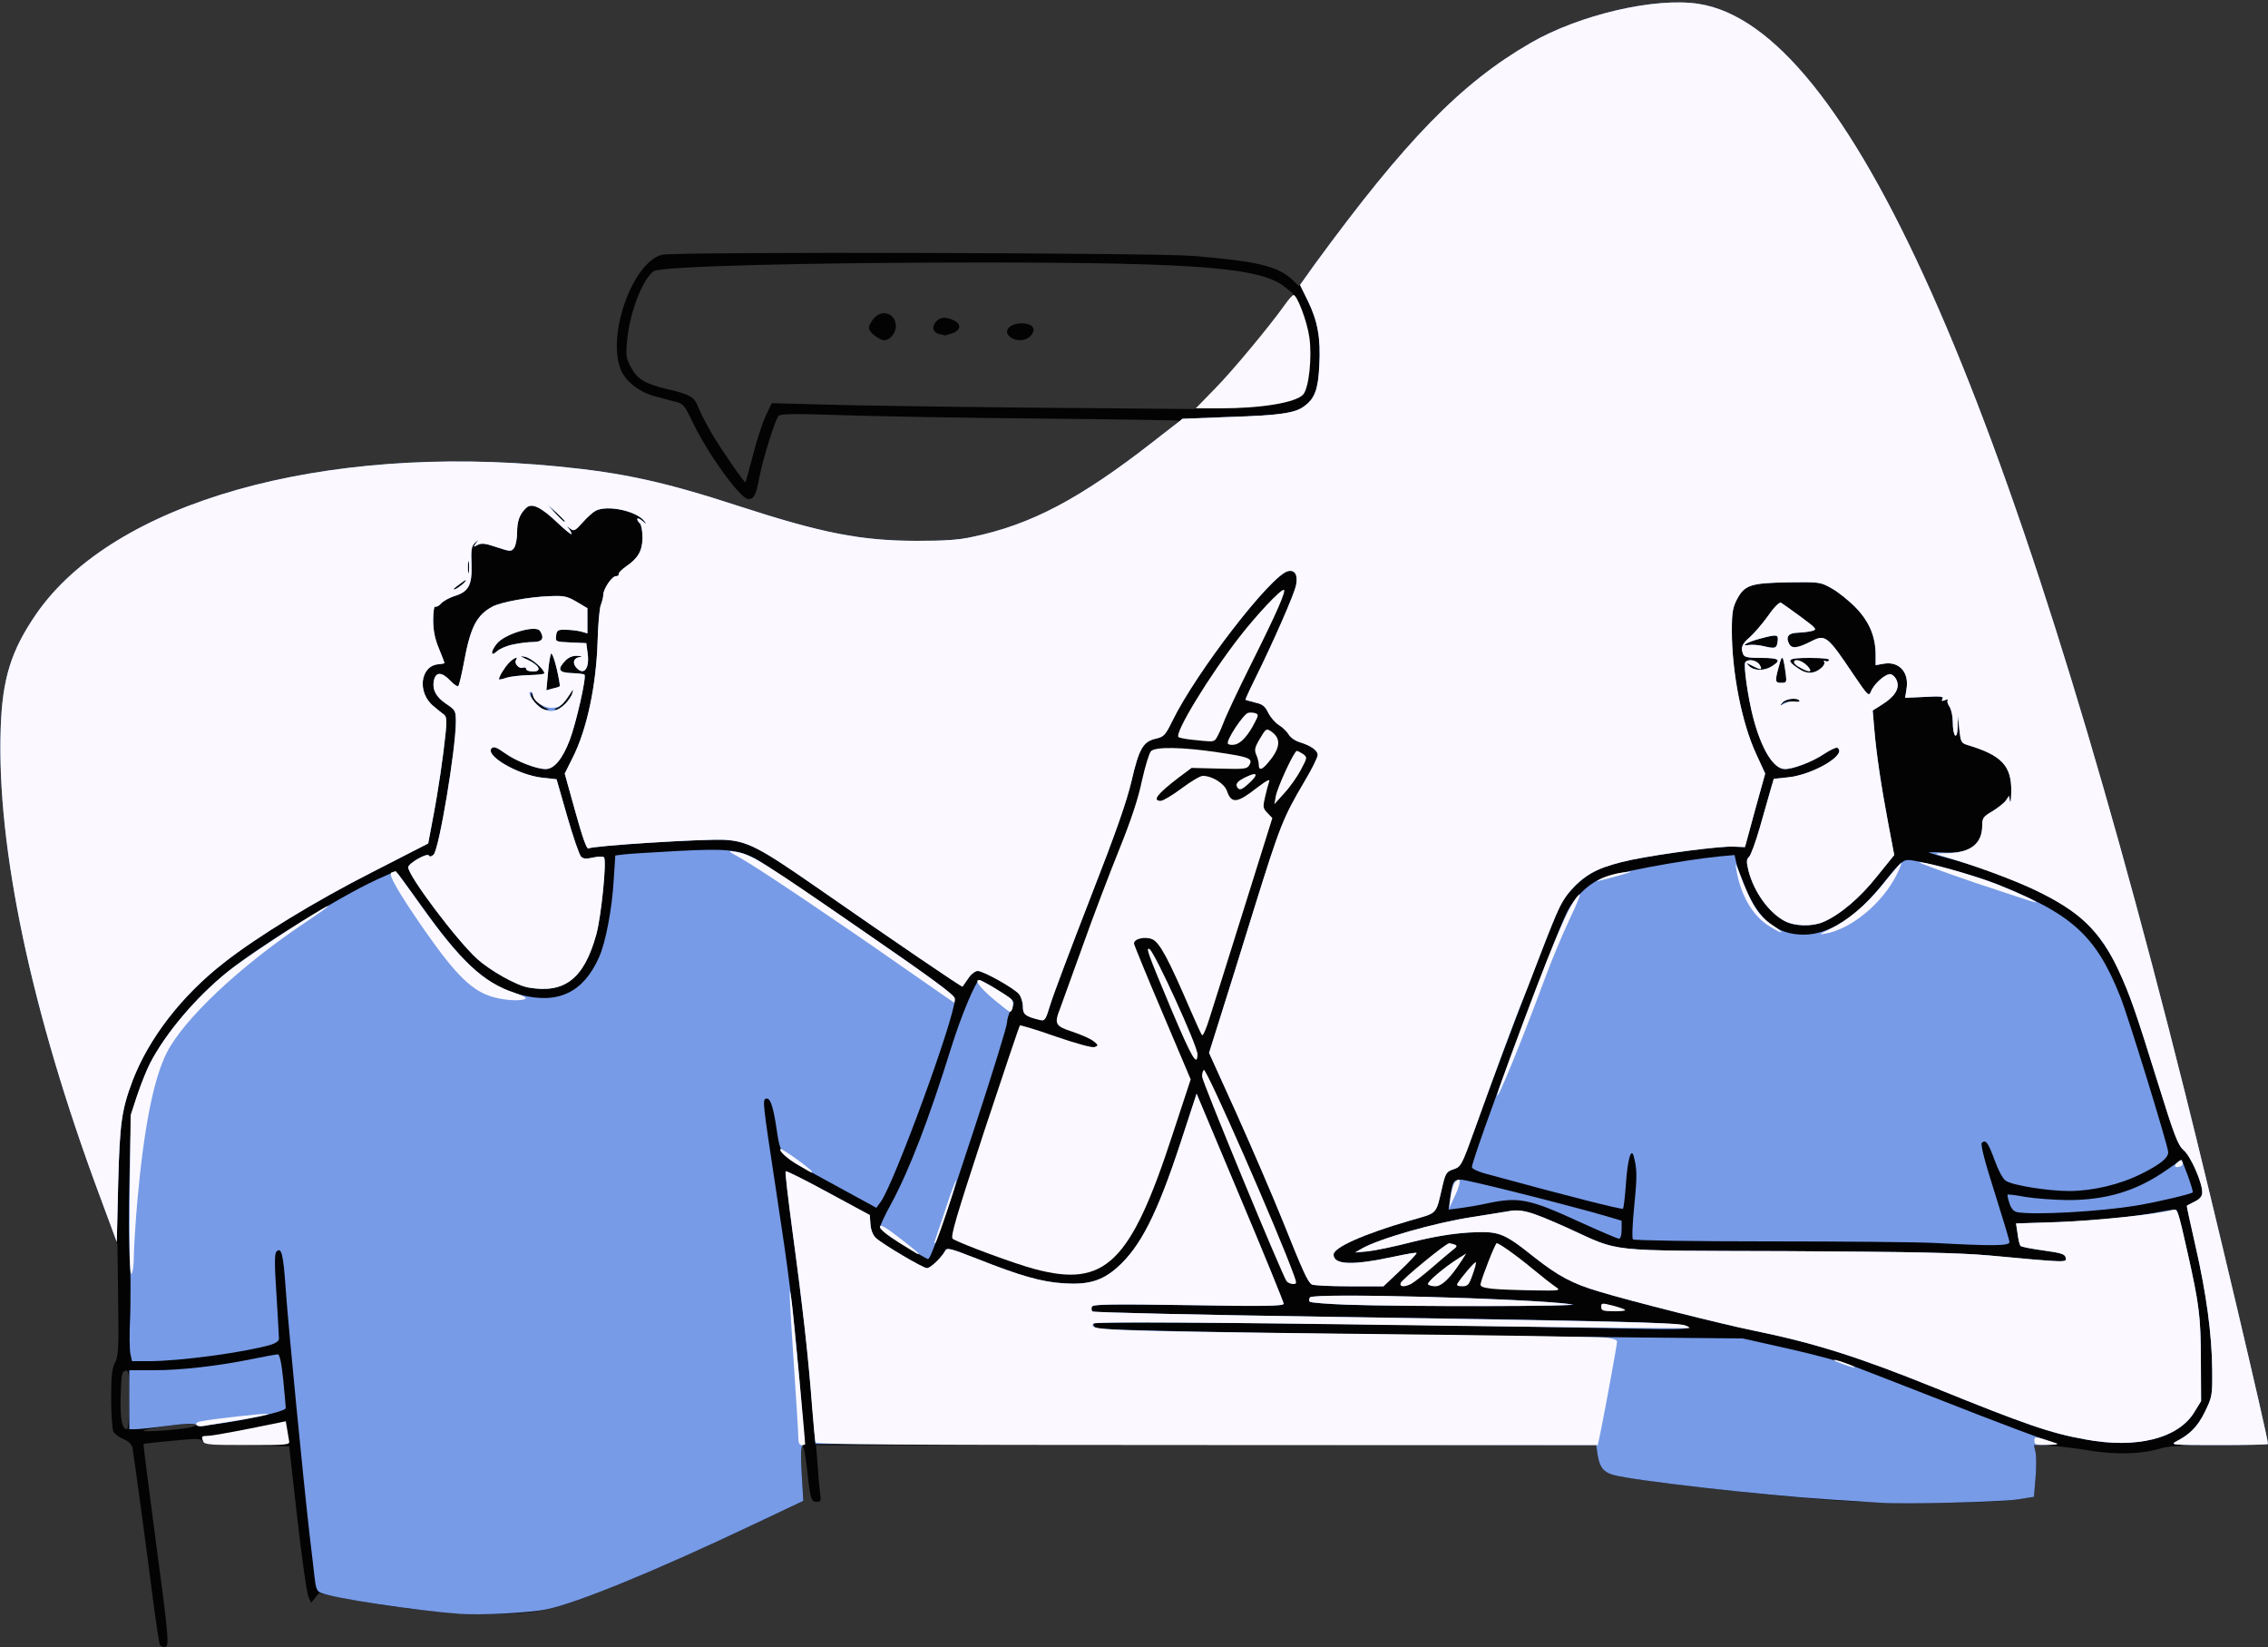 <!DOCTYPE svg PUBLIC "-//W3C//DTD SVG 20010904//EN" "http://www.w3.org/TR/2001/REC-SVG-20010904/DTD/svg10.dtd">
<svg version="1.0" xmlns="http://www.w3.org/2000/svg" width="1000px" height="726px" viewBox="0 0 10000 7260" preserveAspectRatio="xMidYMid meet">
<rect x="0" y="0" width="10000" height="7260" fill="#333333" stroke="none"/>
<g id="layer101" fill="#030303" stroke="none">
<path d="M705 7251 c-3 -6 -14 -77 -25 -158 -33 -260 -91 -687 -96 -711 -3 -15 -17 -29 -39 -38 -19 -8 -39 -23 -45 -33 -5 -11 -10 -76 -10 -146 0 -99 4 -133 17 -158 15 -28 17 -62 14 -277 l-3 -245 -78 -210 c-302 -813 -455 -1536 -437 -2063 7 -221 46 -345 157 -506 340 -492 1260 -752 2300 -650 288 28 470 68 795 174 373 121 539 153 785 154 177 0 266 -13 410 -60 109 -36 265 -116 390 -199 109 -73 363 -265 357 -271 -1 -1 -277 -6 -612 -9 -336 -3 -729 -10 -875 -15 -202 -7 -268 -6 -277 3 -15 16 -68 185 -84 267 -15 81 -24 100 -49 100 -35 0 -178 -197 -248 -343 -34 -72 -40 -78 -77 -87 -22 -6 -59 -15 -83 -22 -68 -17 -126 -60 -151 -110 -70 -146 44 -479 177 -515 50 -14 2170 -9 2342 5 287 24 375 45 441 108 l26 25 155 -208 c349 -469 578 -697 867 -864 215 -124 548 -202 741 -172 656 102 1365 1690 2145 4803 121 482 365 1516 365 1545 0 3 -96 5 -212 5 -155 0 -226 4 -260 14 -83 26 -194 29 -308 11 -58 -10 -138 -20 -179 -22 l-73 -5 7 32 c4 18 4 70 0 115 l-7 83 -86 13 c-112 17 -587 18 -812 1 -353 -27 -876 -88 -959 -111 -42 -13 -58 -34 -67 -88 l-6 -43 -1720 0 -1720 0 7 88 c3 48 8 104 11 125 5 32 3 37 -14 37 -26 0 -29 -10 -43 -140 -17 -152 -33 -143 -24 13 l7 124 -214 100 c-438 208 -780 348 -923 379 -170 36 -528 18 -853 -45 l-146 -28 -17 21 -17 21 -12 -26 c-7 -15 -29 -170 -49 -345 l-36 -319 -184 -3 c-153 -2 -186 -5 -196 -18 -10 -14 -25 -14 -135 -3 -69 6 -126 13 -127 14 -2 1 22 187 52 414 60 449 63 481 41 481 -8 0 -17 -4 -21 -9z m135 -959 c20 -5 30 -11 24 -15 -13 -8 -222 18 -232 29 -8 8 155 -3 208 -14z m-270 -123 c0 -119 -2 -130 -17 -127 -16 3 -18 18 -21 111 -3 102 6 147 28 147 6 0 10 -53 10 -131z m7 -512 c-2 -23 -3 -1 -3 48 0 50 1 68 3 42 2 -26 2 -67 0 -90z m2743 -3651 c16 -64 42 -142 56 -173 l27 -56 216 6 c119 4 538 10 932 14 l717 6 74 -74 c83 -84 182 -200 288 -339 l72 -95 -33 -27 c-105 -88 -374 -110 -1329 -111 -785 0 -1424 17 -1457 38 -49 33 -108 185 -118 308 -6 63 -4 78 17 116 27 52 62 73 163 97 99 23 117 34 134 79 8 22 35 74 59 115 43 73 145 221 149 216 1 -1 16 -55 33 -120z"/>
<path d="M3856 1479 c-31 -25 -32 -38 -5 -73 36 -46 99 -26 99 33 0 30 -27 61 -52 61 -8 0 -27 -9 -42 -21z"/>
<path d="M4456 1487 c-42 -30 6 -71 69 -60 34 7 42 28 20 53 -21 23 -63 26 -89 7z"/>
<path d="M4143 1473 c-29 -6 -37 -32 -17 -54 20 -22 42 -24 79 -7 35 16 32 44 -6 57 -18 6 -32 10 -33 10 -1 -1 -11 -4 -23 -6z"/>
</g>
<g id="layer102" fill="#779be7" stroke="none">
<path d="M2030 7114 c-195 -14 -559 -69 -616 -93 -17 -7 -22 -21 -27 -68 -4 -32 -13 -116 -22 -188 -28 -244 -94 -920 -105 -1080 -11 -158 -19 -190 -41 -168 -9 9 -9 56 0 190 6 98 11 185 11 194 0 10 -14 20 -37 27 -118 34 -402 72 -535 72 l-76 0 -7 -32 c-4 -17 -5 -93 -1 -167 3 -75 3 -185 -2 -246 -4 -60 -5 -229 -1 -375 5 -255 7 -268 34 -350 15 -47 40 -110 55 -140 68 -133 202 -292 343 -406 137 -111 490 -329 657 -406 83 -38 85 -39 100 -20 8 11 64 88 124 171 163 226 270 319 411 356 166 43 277 -10 346 -165 29 -63 58 -215 65 -342 l7 -107 41 -5 c23 -3 129 -9 236 -15 212 -11 262 -6 339 33 26 13 235 153 464 311 339 233 417 291 417 309 0 82 -268 814 -327 894 l-19 26 -207 -113 c-233 -128 -212 -105 -237 -261 -14 -83 -26 -113 -43 -107 -15 5 -15 12 43 392 62 407 74 508 105 849 18 205 22 282 14 287 -8 5 -9 41 -4 126 l7 119 -214 101 c-438 208 -783 349 -918 377 -78 16 -285 26 -380 20z"/>
<path d="M8290 6624 c-30 -2 -129 -8 -220 -14 -308 -20 -871 -84 -959 -109 -42 -13 -58 -34 -67 -88 l-6 -43 -1721 -2 -1722 -3 -17 -205 c-20 -237 -36 -375 -84 -734 -19 -142 -33 -261 -30 -263 3 -3 87 39 188 94 l183 99 3 41 c2 26 11 48 25 61 31 28 207 132 224 132 15 0 61 -43 79 -74 9 -18 17 -16 143 33 192 76 284 102 382 108 107 7 168 -11 234 -69 103 -91 176 -234 280 -550 l71 -217 192 457 c106 251 192 463 192 469 0 10 -87 12 -418 6 -330 -5 -420 -4 -427 6 -4 7 -3 17 2 22 5 5 488 15 1083 24 1292 18 1524 25 1542 43 11 12 -36 13 -287 8 -932 -20 -2322 -33 -2333 -22 -4 4 1 13 10 20 16 11 844 26 2417 42 l435 4 205 46 c113 25 244 61 291 79 47 18 202 78 345 134 273 108 506 195 540 204 11 2 -6 5 -38 6 l-59 1 7 31 c4 17 4 69 0 114 l-7 83 -76 12 c-76 11 -495 21 -602 14z"/>
<path d="M9595 6354 c62 -32 95 -66 127 -131 32 -66 33 -71 32 -188 -2 -156 -25 -329 -74 -544 -22 -96 -39 -175 -38 -176 2 -2 18 -10 36 -19 23 -12 32 -23 32 -41 0 -43 -51 -159 -82 -185 -25 -22 -41 -63 -113 -295 -98 -315 -124 -391 -175 -500 -50 -108 -114 -191 -191 -250 -110 -83 -340 -183 -553 -240 -49 -13 -90 -26 -92 -27 -1 -2 30 -2 69 0 113 5 167 -33 167 -120 0 -32 5 -39 45 -62 24 -15 51 -36 59 -47 l14 -21 4 23 c3 13 5 -5 6 -41 2 -114 -42 -161 -193 -206 -28 -9 -30 -13 -36 -69 l-6 -60 -1 50 c-3 64 -22 41 -22 -25 0 -25 -7 -55 -15 -66 -8 -12 -11 -24 -7 -28 3 -4 -2 -4 -12 0 -14 6 -17 4 -11 -6 6 -10 -9 -12 -78 -8 l-87 4 6 -38 c13 -75 -33 -125 -102 -112 l-34 6 0 -44 c0 -81 -27 -146 -86 -208 -30 -31 -78 -70 -107 -86 -51 -29 -54 -29 -195 -27 -165 3 -190 12 -224 76 -18 35 -22 58 -22 137 0 184 44 407 107 543 l40 87 -45 162 -44 162 -50 -2 c-58 -3 -312 30 -450 58 -54 11 -122 31 -150 44 -65 30 -135 98 -167 163 -29 57 -248 629 -357 932 -76 211 -78 214 -111 225 -30 10 -35 17 -47 66 -33 140 -18 123 -144 160 -207 60 -338 119 -338 150 0 46 83 49 268 9 52 -11 96 -19 98 -16 2 2 -29 36 -71 76 l-75 71 -153 0 c-83 0 -157 -4 -163 -8 -18 -11 -40 -60 -128 -280 -46 -114 -138 -327 -204 -474 l-121 -267 45 -143 c25 -79 95 -302 155 -497 113 -363 127 -398 223 -560 31 -52 56 -103 56 -113 0 -20 -29 -41 -81 -57 -20 -6 -41 -22 -48 -35 -7 -12 -26 -30 -42 -40 -16 -10 -37 -34 -47 -54 -14 -29 -25 -38 -57 -45 -22 -6 -41 -11 -43 -12 -2 -2 17 -43 41 -91 81 -164 176 -379 182 -417 8 -44 -6 -67 -37 -59 -75 19 -404 445 -509 660 -31 63 -37 70 -73 78 -56 13 -74 44 -107 187 -22 93 -69 227 -183 519 -84 216 -163 426 -175 466 -21 69 -24 73 -46 68 -65 -16 -75 -24 -75 -60 0 -18 -8 -43 -17 -54 -23 -27 -157 -102 -182 -102 -11 0 -30 14 -42 33 -12 17 -24 34 -25 36 -3 3 -274 -181 -655 -446 -242 -168 -295 -195 -393 -201 -91 -5 -586 26 -601 38 -7 6 -25 -42 -58 -161 l-47 -169 34 -68 c64 -126 105 -320 111 -517 2 -71 8 -143 14 -158 6 -16 11 -36 11 -45 0 -26 38 -82 55 -82 8 0 14 -4 13 -9 -2 -5 12 -20 31 -33 54 -37 73 -69 74 -127 0 -28 -5 -57 -11 -63 -21 -21 -13 -32 10 -12 19 16 20 16 9 1 -35 -45 -162 -72 -214 -46 -12 6 -38 29 -58 52 -33 37 -39 40 -55 27 -16 -12 -17 -12 -6 0 6 8 12 18 12 24 0 5 -27 -17 -60 -48 -74 -71 -116 -91 -140 -67 -29 27 -40 58 -40 108 0 27 -6 57 -13 68 -13 17 -16 17 -77 -3 -50 -17 -67 -19 -84 -10 -20 11 -20 10 -7 -8 14 -18 14 -18 -4 -2 -16 15 -19 30 -16 96 3 92 -13 121 -77 140 -21 7 -47 21 -57 32 -10 11 -22 17 -26 14 -5 -3 -9 24 -9 59 0 45 7 82 25 125 14 34 25 63 25 65 0 1 -12 4 -27 5 -81 7 -95 127 -20 186 17 15 38 31 46 37 10 9 11 28 6 78 -10 99 -32 253 -56 377 l-21 112 -246 126 c-252 128 -509 285 -655 400 -187 146 -331 333 -403 521 -48 129 -56 185 -63 455 l-6 255 -76 -205 c-300 -806 -454 -1532 -436 -2058 7 -221 46 -345 157 -506 340 -492 1260 -752 2300 -650 288 28 470 68 795 174 373 121 539 153 785 154 121 0 188 -4 250 -18 255 -53 471 -167 793 -418 l131 -102 206 -8 c220 -7 291 -17 330 -47 47 -34 62 -74 67 -179 7 -121 -7 -197 -51 -287 l-34 -69 65 -91 c400 -547 644 -798 952 -976 215 -124 548 -202 741 -172 656 102 1365 1690 2145 4803 121 482 365 1516 365 1545 0 3 -98 5 -217 5 -204 0 -216 -1 -188 -16z m-7544 -3790 c9 -11 2 -9 -18 6 -18 13 -33 25 -33 27 0 8 38 -17 51 -33z m16 -86 c-2 -13 -4 -3 -4 22 0 25 2 35 4 23 2 -13 2 -33 0 -45z m423 -181 c0 -2 -17 -19 -37 -38 l-38 -34 34 38 c33 34 41 42 41 34z"/>
<path d="M9195 6345 c-153 -27 -268 -67 -665 -228 -342 -138 -531 -197 -799 -252 -134 -27 -543 -130 -681 -172 -116 -34 -181 -69 -286 -152 -137 -109 -154 -115 -288 -108 -76 5 -154 18 -251 42 -77 20 -165 38 -195 41 l-55 5 29 -17 c77 -44 322 -114 486 -139 58 -9 125 -20 150 -24 67 -14 102 -4 270 71 243 110 148 100 965 103 558 3 759 7 895 19 346 32 343 32 338 10 -3 -16 -19 -21 -98 -32 -52 -7 -98 -16 -101 -20 -4 -4 -10 -28 -13 -53 l-7 -46 183 -6 c177 -7 356 -25 466 -48 30 -6 56 -8 59 -5 8 8 50 184 80 336 22 114 26 164 27 321 l1 185 -30 49 c-71 116 -255 162 -480 120z"/>
<path d="M570 6170 l0 -130 109 0 c120 0 285 -19 436 -50 53 -11 103 -20 110 -20 8 0 16 36 24 113 6 62 11 118 11 124 0 22 -374 91 -395 73 -8 -7 -51 -5 -125 5 -63 8 -126 15 -142 15 l-28 0 0 -130z"/>
<path d="M5938 5751 c-86 -3 -159 -9 -163 -13 -4 -4 -4 -12 1 -19 13 -21 998 5 1159 31 57 9 -753 10 -997 1z"/>
<path d="M3983 5487 c-57 -34 -103 -68 -103 -76 0 -8 22 -56 50 -106 81 -151 166 -372 265 -690 44 -141 109 -295 124 -295 11 0 124 69 141 86 13 13 13 18 -3 45 -9 17 -17 43 -17 57 0 15 -63 220 -141 457 -145 444 -196 585 -207 585 -4 0 -53 -28 -109 -63z"/>
<path d="M8530 5479 c-80 -4 -410 -7 -734 -7 -323 0 -592 -4 -596 -9 -5 -4 -2 -73 6 -151 13 -132 12 -160 -3 -216 -11 -40 -27 17 -34 122 -4 57 -10 106 -13 110 -5 5 -245 -56 -593 -151 -44 -11 -73 -25 -73 -32 0 -40 365 -1018 420 -1126 31 -61 86 -116 144 -144 50 -25 357 -83 528 -100 l66 -6 7 32 c4 18 23 70 42 116 58 138 139 203 255 203 115 0 236 -79 358 -234 61 -77 80 -95 102 -95 44 -1 286 64 389 105 335 132 441 228 548 498 35 88 211 659 211 685 0 25 -35 54 -118 95 -93 47 -215 76 -318 76 -95 0 -250 -25 -280 -45 -13 -8 -33 -46 -49 -90 -29 -79 -40 -94 -57 -77 -6 6 12 79 56 216 36 114 66 213 66 221 0 17 -71 18 -330 4z"/>
<path d="M6962 5385 c-218 -100 -265 -110 -402 -81 -36 8 -89 17 -119 21 l-54 7 7 -51 c10 -73 14 -81 48 -81 28 0 473 112 641 161 l67 20 0 39 c0 26 -5 40 -12 40 -7 0 -86 -34 -176 -75z"/>
<path d="M8893 5343 c-14 -3 -26 -16 -33 -39 -7 -20 -10 -37 -8 -38 1 -2 37 2 78 10 41 7 125 13 186 14 172 0 305 -40 439 -134 l64 -45 27 70 c14 39 24 72 22 75 -9 8 -153 42 -248 58 -163 27 -453 43 -527 29z"/>
<path d="M2330 4353 c-53 -9 -168 -74 -226 -126 -91 -83 -304 -366 -304 -404 0 -17 83 -65 91 -52 4 7 11 5 21 -4 24 -24 97 -461 98 -584 0 -50 -2 -53 -42 -80 -47 -31 -64 -66 -54 -107 9 -35 35 -34 71 4 15 16 31 27 35 25 4 -3 15 -49 25 -102 29 -159 56 -212 128 -250 38 -19 160 -42 249 -45 65 -3 78 0 121 25 l47 28 0 56 0 55 -27 -8 c-16 -4 -46 -8 -68 -8 -36 -1 -40 2 -43 26 -3 27 -3 27 65 30 l68 3 6 45 c9 65 -15 98 -47 66 -21 -21 -17 -44 9 -49 17 -3 15 -5 -9 -6 -20 -1 -38 7 -52 22 -36 38 -29 52 29 54 29 1 54 4 56 7 10 9 -38 218 -65 288 -32 84 -69 128 -106 128 -42 0 -131 -35 -181 -71 -35 -25 -48 -30 -57 -21 -32 32 116 118 222 130 l64 7 47 164 c26 90 53 169 61 177 10 10 23 11 53 4 22 -5 44 -5 48 -1 13 13 -12 261 -34 341 -54 194 -139 261 -299 233z m80 -1230 c-23 -9 -51 -36 -61 -58 -7 -18 -8 -18 -8 -2 -1 22 46 67 68 66 14 0 14 -1 1 -6z m82 -20 c23 -25 43 -63 34 -63 -2 0 -13 16 -25 35 -11 20 -31 40 -43 45 -14 5 -17 9 -7 9 8 1 27 -11 41 -26z m-24 -78 c2 -2 -4 -38 -14 -80 -10 -42 -21 -70 -25 -63 -3 7 -10 46 -13 87 l-7 74 28 -8 c15 -3 30 -8 31 -10z m-137 -49 c38 -1 69 -4 69 -8 0 -18 -58 -68 -85 -73 -26 -5 -24 -3 11 13 53 25 65 52 24 52 -17 0 -30 -5 -30 -11 0 -6 -6 -9 -14 -6 -17 7 -40 -18 -31 -33 12 -19 -11 -10 -32 13 -20 21 -43 60 -43 71 0 3 14 0 32 -6 17 -6 62 -11 99 -12z m-69 -135 c27 -6 67 -11 88 -11 41 0 52 -16 31 -49 -18 -28 -157 13 -191 57 -28 35 -27 59 1 33 12 -11 44 -25 71 -30z"/>
<path d="M7869 4060 c-70 -37 -136 -129 -160 -223 -9 -38 -9 -49 3 -60 8 -8 29 -66 47 -128 18 -63 39 -137 47 -165 l15 -51 58 -6 c113 -10 269 -102 222 -131 -5 -3 -32 10 -61 29 -49 33 -133 65 -170 65 -50 0 -103 -86 -140 -227 -23 -88 -43 -230 -35 -243 11 -17 50 -11 63 10 15 24 7 25 -33 4 -28 -14 -29 -14 -13 2 22 22 69 22 102 0 42 -27 31 -36 -48 -36 -58 0 -75 -3 -80 -16 -12 -30 -6 -45 30 -76 19 -17 56 -60 81 -95 27 -39 49 -60 56 -56 7 4 46 32 87 62 70 52 73 56 50 62 -14 4 -42 7 -63 8 -42 1 -55 18 -38 50 12 22 38 18 99 -13 60 -31 70 -23 184 147 63 93 68 98 77 76 13 -35 66 -81 87 -77 10 2 23 15 28 30 12 34 -10 69 -66 104 l-41 26 7 81 c9 108 30 250 62 419 l26 137 -76 94 c-75 95 -165 171 -239 202 -49 20 -124 18 -168 -5z m40 -968 c17 2 28 1 25 -4 -9 -15 -61 -8 -75 10 -13 15 -12 16 3 3 10 -7 31 -11 47 -9z m-35 -119 c-12 -87 -16 -92 -30 -38 -19 68 -18 75 10 75 23 0 24 -3 20 -37z m158 -30 c10 -9 15 -20 11 -26 -3 -5 -1 -7 5 -3 6 3 13 2 17 -4 4 -6 -26 -10 -85 -10 -101 0 -109 8 -49 48 36 25 70 23 101 -5z m-194 -116 c4 -31 -2 -32 -77 -12 -55 14 -93 36 -49 28 13 -2 41 0 63 5 53 13 59 10 63 -21z"/>
</g>
<g id="layer103" fill="#fbf9ff" stroke="none">
<path d="M896 6354 c-9 -23 -8 -24 22 -25 15 0 98 -15 184 -32 l158 -32 6 35 c3 19 7 43 9 53 3 16 -11 17 -185 17 -162 0 -189 -2 -194 -16z"/>
<path d="M3520 6338 c0 -18 -9 -166 -20 -328 -21 -310 -23 -378 -9 -270 7 50 59 606 59 626 0 2 -7 4 -15 4 -10 0 -15 -10 -15 -32z"/>
<path d="M3596 6358 c-3 -7 -9 -80 -16 -163 -14 -195 -42 -447 -86 -769 -19 -142 -33 -261 -30 -263 3 -3 87 39 188 94 l183 99 3 41 c2 26 11 48 25 61 31 28 207 132 224 132 15 0 61 -43 79 -74 9 -18 17 -16 143 33 192 76 284 102 382 108 107 7 168 -11 234 -69 103 -91 176 -234 280 -550 l71 -217 192 457 c106 251 192 463 192 469 0 10 -87 12 -418 6 -330 -5 -420 -4 -427 6 -4 7 -3 17 2 22 4 4 456 15 1003 23 1283 20 1580 26 1609 38 13 4 22 10 20 12 -2 2 -441 -2 -976 -9 -1195 -17 -1642 -20 -1651 -11 -29 30 34 33 1115 45 598 6 1112 14 1141 17 30 3 52 10 52 17 0 13 -50 287 -72 395 l-13 62 -1723 0 c-1369 0 -1723 -3 -1726 -12z"/>
<path d="M8970 6351 c0 -21 1 -21 100 12 8 3 -11 6 -42 6 -51 1 -58 -1 -58 -18z"/>
<path d="M9595 6354 c62 -32 95 -66 127 -131 32 -66 33 -71 32 -188 -2 -156 -25 -329 -74 -544 -22 -96 -39 -175 -38 -176 2 -2 18 -10 36 -19 23 -12 32 -23 32 -41 0 -43 -51 -159 -82 -185 -25 -22 -41 -63 -113 -295 -98 -315 -124 -391 -175 -500 -79 -170 -171 -258 -368 -352 -95 -45 -265 -108 -412 -151 -34 -10 -33 -10 25 -11 103 -2 155 -42 155 -123 0 -32 5 -39 45 -62 24 -15 51 -36 59 -47 l14 -21 4 23 c3 13 5 -5 6 -41 2 -114 -42 -161 -193 -206 -28 -9 -30 -13 -36 -69 l-6 -60 -1 50 c-3 64 -22 41 -22 -25 0 -25 -7 -55 -15 -66 -8 -12 -11 -24 -7 -28 3 -4 -2 -4 -12 0 -14 6 -17 4 -11 -6 6 -10 -9 -12 -78 -8 l-87 4 6 -38 c13 -75 -33 -125 -102 -112 l-34 6 0 -44 c0 -81 -27 -146 -86 -208 -30 -31 -78 -70 -107 -86 -51 -29 -54 -29 -195 -27 -165 3 -190 12 -224 76 -18 35 -22 58 -22 137 0 184 44 407 107 543 l40 87 -45 162 -44 162 -50 -2 c-58 -3 -312 30 -450 58 -124 26 -191 56 -248 113 -56 57 -72 88 -157 311 -38 100 -73 190 -78 201 -23 54 -120 315 -209 564 -57 159 -60 164 -93 175 -30 10 -35 17 -47 66 -33 140 -18 123 -144 160 -207 60 -338 119 -338 150 0 46 83 49 268 9 52 -11 96 -19 98 -16 2 2 -29 36 -71 76 l-75 71 -153 0 c-83 0 -157 -4 -163 -8 -18 -11 -40 -60 -128 -280 -46 -114 -138 -327 -204 -474 l-121 -267 45 -143 c25 -79 95 -302 155 -497 113 -363 127 -398 223 -560 31 -52 56 -103 56 -113 0 -20 -29 -41 -81 -57 -20 -6 -41 -22 -48 -35 -7 -12 -26 -30 -42 -40 -16 -10 -37 -34 -47 -54 -14 -29 -25 -38 -57 -45 -22 -6 -41 -11 -43 -12 -2 -2 17 -43 41 -91 81 -164 176 -379 182 -417 8 -44 -6 -67 -37 -59 -75 19 -404 445 -509 660 -31 63 -37 70 -73 78 -56 13 -74 44 -107 187 -22 93 -69 227 -183 519 -84 216 -163 426 -175 466 -21 69 -24 73 -46 68 -65 -16 -75 -24 -75 -60 0 -18 -8 -43 -17 -54 -23 -27 -157 -102 -182 -102 -11 0 -30 14 -42 33 -12 17 -24 34 -25 36 -3 3 -274 -181 -655 -446 -242 -168 -295 -195 -393 -201 -91 -5 -586 26 -601 38 -7 6 -25 -42 -58 -161 l-47 -169 34 -68 c64 -126 105 -320 111 -517 2 -71 8 -143 14 -158 6 -16 11 -36 11 -45 0 -26 38 -82 55 -82 8 0 14 -4 13 -9 -2 -5 12 -20 31 -33 54 -37 73 -69 74 -127 0 -28 -5 -57 -11 -63 -21 -21 -13 -32 10 -12 19 16 20 16 9 1 -35 -45 -162 -72 -214 -46 -12 6 -38 29 -58 52 -33 37 -39 40 -55 27 -16 -12 -17 -12 -6 0 6 8 12 18 12 24 0 5 -27 -17 -60 -48 -74 -71 -116 -91 -140 -67 -29 27 -40 58 -40 108 0 27 -6 57 -13 68 -13 17 -16 17 -77 -3 -50 -17 -67 -19 -84 -10 -20 11 -20 10 -7 -8 14 -18 14 -18 -4 -2 -16 15 -19 30 -16 96 3 92 -13 121 -77 140 -21 7 -47 21 -57 32 -10 11 -22 17 -26 14 -5 -3 -9 24 -9 59 0 45 7 82 25 125 14 34 25 63 25 65 0 1 -12 4 -27 5 -81 7 -95 127 -20 186 17 15 38 31 46 37 10 9 11 28 6 78 -10 99 -32 253 -56 377 l-21 112 -246 126 c-252 128 -509 285 -655 400 -187 146 -331 333 -403 521 -48 129 -56 185 -63 455 l-6 255 -76 -205 c-300 -806 -454 -1532 -436 -2058 7 -221 46 -345 157 -506 340 -492 1260 -752 2300 -650 288 28 470 68 795 174 373 121 539 153 785 154 121 0 188 -4 250 -18 255 -53 471 -167 793 -418 l131 -102 206 -8 c220 -7 291 -17 330 -47 47 -34 62 -74 67 -179 7 -121 -7 -197 -51 -287 l-34 -69 65 -91 c400 -547 644 -798 952 -976 215 -124 548 -202 741 -172 656 102 1365 1690 2145 4803 121 482 365 1516 365 1545 0 3 -98 5 -217 5 -204 0 -216 -1 -188 -16z m-7544 -3790 c9 -11 2 -9 -18 6 -18 13 -33 25 -33 27 0 8 38 -17 51 -33z m16 -86 c-2 -13 -4 -3 -4 22 0 25 2 35 4 23 2 -13 2 -33 0 -45z m423 -181 c0 -2 -17 -19 -37 -38 l-38 -34 34 38 c33 34 41 42 41 34z"/>
<path d="M9195 6345 c-153 -27 -268 -67 -665 -228 -342 -138 -531 -197 -799 -252 -134 -27 -543 -130 -681 -172 -116 -34 -181 -69 -286 -152 -137 -109 -154 -115 -288 -108 -76 5 -154 18 -251 42 -77 20 -165 38 -195 41 l-55 5 29 -17 c77 -44 322 -114 486 -139 58 -9 125 -20 150 -24 67 -14 102 -4 270 71 243 110 148 100 965 103 558 3 759 7 895 19 346 32 343 32 338 10 -3 -16 -19 -21 -98 -32 -52 -7 -98 -16 -101 -20 -4 -4 -10 -28 -13 -53 l-7 -46 183 -6 c162 -6 445 -35 505 -53 25 -7 25 -5 67 182 52 228 60 293 60 480 l1 180 -30 49 c-71 116 -255 162 -480 120z"/>
<path d="M866 6281 c-4 -6 3 -13 16 -15 48 -11 289 -37 300 -34 7 3 -48 14 -122 27 -74 12 -147 24 -162 27 -14 3 -29 1 -32 -5z"/>
<path d="M8115 6009 c-27 -10 -37 -17 -21 -14 31 7 97 33 81 33 -5 0 -32 -8 -60 -19z"/>
<path d="M7060 5761 c0 -18 3 -18 51 -6 70 19 72 25 6 25 -49 0 -57 -3 -57 -19z"/>
<path d="M5938 5751 c-86 -3 -159 -9 -163 -13 -4 -4 -4 -12 1 -19 13 -21 950 4 1149 30 68 10 -739 11 -987 2z"/>
<path d="M6580 5681 c-42 -5 -54 -10 -52 -21 6 -31 65 -180 71 -180 11 0 85 52 161 115 41 34 86 69 100 78 23 16 19 17 -100 15 -69 -1 -150 -4 -180 -7z"/>
<path d="M6176 5655 c7 -17 199 -175 214 -175 4 0 15 3 24 6 13 5 11 10 -12 27 -15 12 -56 47 -92 78 -36 31 -75 61 -87 68 -31 16 -54 14 -47 -4z"/>
<path d="M6296 5661 c-6 -9 72 -75 134 -114 l35 -22 -19 30 c-49 76 -88 115 -117 115 -15 0 -30 -4 -33 -9z"/>
<path d="M6426 5658 c17 -28 77 -98 81 -94 3 2 -4 27 -14 55 -16 45 -21 51 -46 51 -20 0 -26 -4 -21 -12z"/>
<path d="M5673 5648 c-20 -27 -373 -881 -373 -903 0 -13 4 -26 8 -29 12 -7 327 710 398 907 12 34 12 37 -5 37 -10 0 -23 -6 -28 -12z"/>
<path d="M572 5269 l4 -354 28 -85 c16 -47 41 -110 56 -140 68 -133 202 -292 343 -406 67 -54 291 -203 412 -274 63 -37 28 -8 -70 57 -286 191 -535 425 -610 574 -58 114 -101 332 -130 659 -8 96 -15 205 -15 242 0 37 -5 70 -11 73 -7 5 -9 -97 -7 -346z"/>
<path d="M4562 5594 c-84 -22 -326 -111 -361 -133 -12 -8 14 -94 138 -473 84 -254 155 -465 158 -468 2 -2 74 19 158 49 94 32 162 51 172 46 16 -6 16 -8 -5 -25 -13 -11 -55 -29 -93 -42 -77 -25 -82 -34 -54 -105 8 -21 52 -144 99 -274 46 -130 119 -321 161 -425 52 -129 84 -225 100 -303 14 -63 32 -122 40 -130 20 -20 140 -18 293 5 137 20 156 27 142 54 -11 20 -19 21 -134 18 l-122 -3 -55 41 c-97 74 -120 104 -81 104 10 0 52 -25 92 -55 40 -30 82 -55 93 -55 42 0 96 34 107 67 20 57 45 54 134 -16 42 -32 58 -39 52 -26 -4 11 -12 41 -18 68 -10 43 -10 49 10 70 l22 23 -125 399 c-69 220 -137 437 -152 483 -14 46 -29 80 -33 75 -4 -4 -26 -53 -50 -108 -99 -230 -137 -301 -170 -315 -32 -13 -80 -2 -80 19 0 5 56 142 125 304 l125 295 -80 243 c-185 567 -297 676 -608 593z"/>
<path d="M3963 5477 c-52 -33 -83 -58 -83 -69 0 -13 23 0 85 48 47 36 85 67 85 70 0 5 5 8 -87 -49z"/>
<path d="M4122 5470 c3 -8 24 -73 48 -143 23 -71 44 -127 46 -124 5 4 -83 268 -92 276 -4 3 -5 -1 -2 -9z"/>
<path d="M6396 5275 c4 -27 13 -56 20 -64 26 -28 27 -1 1 56 l-27 58 6 -50z"/>
<path d="M3527 5140 c-52 -29 -94 -66 -86 -75 6 -5 139 91 139 100 0 6 4 8 -53 -25z"/>
<path d="M9590 5140 c0 -4 6 -13 14 -19 10 -9 15 -8 19 3 3 8 -2 16 -14 19 -10 3 -19 2 -19 -3z"/>
<path d="M6601 4829 c-1 -4 24 -76 55 -160 182 -495 262 -686 306 -725 11 -10 -6 34 -41 107 -32 68 -82 187 -110 264 -99 268 -208 534 -210 514z"/>
<path d="M5166 4453 c-106 -253 -116 -280 -97 -269 23 15 211 426 211 463 -1 58 -25 16 -114 -194z"/>
<path d="M4380 4404 c-59 -50 -85 -84 -63 -84 12 0 124 67 142 84 13 13 7 57 -7 56 -4 -1 -36 -26 -72 -56z"/>
<path d="M3975 4259 c-283 -198 -623 -427 -707 -475 -63 -35 -63 -35 -23 -29 67 11 116 41 548 340 305 210 417 292 417 306 0 10 -1 19 -2 19 -2 0 -106 -73 -233 -161z"/>
<path d="M2178 4396 c-94 -25 -165 -94 -303 -291 -118 -170 -166 -253 -149 -259 9 -3 17 -6 19 -6 1 0 52 68 111 152 176 246 274 338 412 384 42 14 57 24 47 28 -25 9 -85 6 -137 -8z"/>
<path d="M2330 4353 c-53 -9 -168 -74 -226 -126 -91 -83 -304 -366 -304 -404 0 -17 83 -65 91 -52 4 7 11 5 21 -4 24 -24 97 -461 98 -584 0 -50 -2 -53 -42 -80 -47 -31 -64 -66 -54 -107 9 -35 35 -34 71 4 15 16 31 27 35 25 4 -3 15 -49 25 -102 29 -159 56 -212 128 -250 38 -19 160 -42 249 -45 65 -3 78 0 121 25 l47 28 0 56 0 55 -27 -8 c-16 -4 -46 -8 -68 -8 -36 -1 -40 2 -43 26 -3 27 -3 27 65 30 l68 3 6 45 c9 65 -15 98 -47 66 -21 -21 -17 -44 9 -49 17 -3 15 -5 -9 -6 -20 -1 -38 7 -52 22 -36 38 -29 52 29 54 29 1 54 4 56 7 10 9 -38 218 -65 288 -32 84 -69 128 -106 128 -42 0 -131 -35 -181 -71 -35 -25 -48 -30 -57 -21 -32 32 116 118 222 130 l64 7 47 164 c26 90 53 169 61 177 10 10 23 11 53 4 22 -5 44 -5 48 -1 13 13 -12 261 -34 341 -54 194 -139 261 -299 233z m162 -1250 c14 -14 29 -35 31 -47 5 -19 5 -20 -6 -2 -36 55 -49 66 -85 66 -37 0 -82 -31 -82 -57 0 -7 -5 -13 -10 -13 -21 0 23 62 53 75 38 17 63 11 99 -22z m-24 -78 c2 -2 -4 -38 -14 -80 -10 -42 -21 -70 -25 -63 -3 7 -10 46 -13 87 l-7 74 28 -8 c15 -3 30 -8 31 -10z m-137 -49 c38 -1 69 -4 69 -8 0 -18 -58 -68 -85 -73 -26 -5 -24 -3 11 13 53 25 65 52 24 52 -17 0 -30 -5 -30 -11 0 -6 -6 -9 -14 -6 -17 7 -40 -18 -31 -33 12 -19 -11 -10 -32 13 -20 21 -43 60 -43 71 0 3 14 0 32 -6 17 -6 62 -11 99 -12z m-69 -135 c27 -6 67 -11 88 -11 41 0 52 -16 31 -49 -18 -28 -157 13 -191 57 -28 35 -27 59 1 33 12 -11 44 -25 71 -30z"/>
<path d="M8065 4097 c84 -41 160 -105 236 -198 39 -49 76 -92 81 -95 5 -3 -4 21 -21 55 -63 124 -199 236 -311 256 -32 6 -31 4 15 -18z"/>
<path d="M7794 4078 c-71 -48 -121 -137 -139 -249 -5 -28 -3 -25 13 16 56 147 85 192 150 235 25 16 41 30 35 30 -6 0 -33 -15 -59 -32z"/>
<path d="M7869 4060 c-70 -37 -136 -129 -160 -223 -9 -38 -9 -49 3 -60 8 -8 29 -66 47 -128 18 -63 39 -137 47 -165 l15 -51 58 -6 c113 -10 269 -102 222 -131 -5 -3 -32 10 -61 29 -49 33 -133 65 -170 65 -50 0 -103 -86 -140 -227 -23 -88 -43 -230 -35 -243 11 -17 50 -11 63 10 15 24 7 25 -33 4 -28 -14 -29 -14 -13 2 22 22 69 22 102 0 42 -27 31 -36 -48 -36 -58 0 -75 -3 -80 -16 -12 -30 -6 -45 30 -76 19 -17 56 -60 81 -95 27 -39 49 -60 56 -56 7 4 46 32 87 62 70 52 73 56 50 62 -14 4 -42 7 -63 8 -42 1 -55 18 -38 50 12 22 38 18 99 -13 60 -31 70 -23 184 147 63 93 68 98 77 76 13 -35 66 -81 87 -77 10 2 23 15 28 30 12 34 -10 69 -66 104 l-41 26 7 81 c9 108 30 250 62 419 l26 137 -76 94 c-75 95 -165 171 -239 202 -49 20 -124 18 -168 -5z m47 -967 c13 2 21 0 18 -4 -9 -15 -61 -10 -75 8 -13 15 -12 15 10 4 13 -7 34 -11 47 -8z m-42 -120 c-12 -87 -16 -92 -30 -38 -19 68 -18 75 10 75 23 0 24 -3 20 -37z m158 -30 c10 -9 15 -20 11 -26 -3 -5 -1 -7 5 -3 6 3 13 2 17 -4 4 -6 -26 -10 -85 -10 -101 0 -109 8 -49 48 36 25 70 23 101 -5z m-194 -116 c4 -31 -2 -32 -77 -12 -55 14 -93 36 -49 28 13 -2 41 0 63 5 53 13 59 10 63 -21z"/>
<path d="M7938 2944 c-16 -8 -28 -19 -28 -24 0 -19 35 -10 59 15 26 28 12 33 -31 9z"/>
<path d="M8705 3890 c-143 -49 -252 -89 -243 -89 33 -2 248 59 346 98 98 39 186 81 167 79 -5 0 -127 -40 -270 -88z"/>
<path d="M7065 3871 c22 -11 63 -22 90 -25 50 -6 50 -6 -15 13 -109 30 -116 31 -75 12z"/>
<path d="M5625 3510 c8 -42 81 -200 93 -200 4 0 17 7 28 14 19 15 18 16 -10 69 -15 29 -48 76 -73 103 l-44 49 6 -35z"/>
<path d="M5455 3470 c-9 -15 2 -28 41 -46 47 -23 54 -11 14 26 -34 32 -45 36 -55 20z"/>
<path d="M5550 3370 c0 -10 -5 -30 -11 -43 -9 -21 -7 -32 16 -71 26 -44 29 -46 48 -33 47 31 44 73 -11 138 -28 34 -42 37 -42 9z"/>
<path d="M5414 3278 c-9 -14 69 -132 90 -136 9 -2 24 -1 32 2 13 5 13 10 -2 38 -29 58 -62 95 -89 100 -14 3 -28 1 -31 -4z"/>
<path d="M5258 3261 c-31 -3 -59 -9 -62 -12 -18 -18 136 -271 271 -444 74 -95 177 -205 193 -205 14 0 -32 104 -142 324 -55 110 -112 230 -125 266 -14 36 -30 68 -36 72 -13 8 -13 8 -99 -1z"/>
<path d="M5356 1714 c79 -80 243 -278 309 -371 17 -24 34 -43 38 -43 16 0 60 115 70 186 13 88 -2 225 -27 253 -33 36 -184 61 -367 61 l-107 0 84 -86z"/>
</g>


</svg>